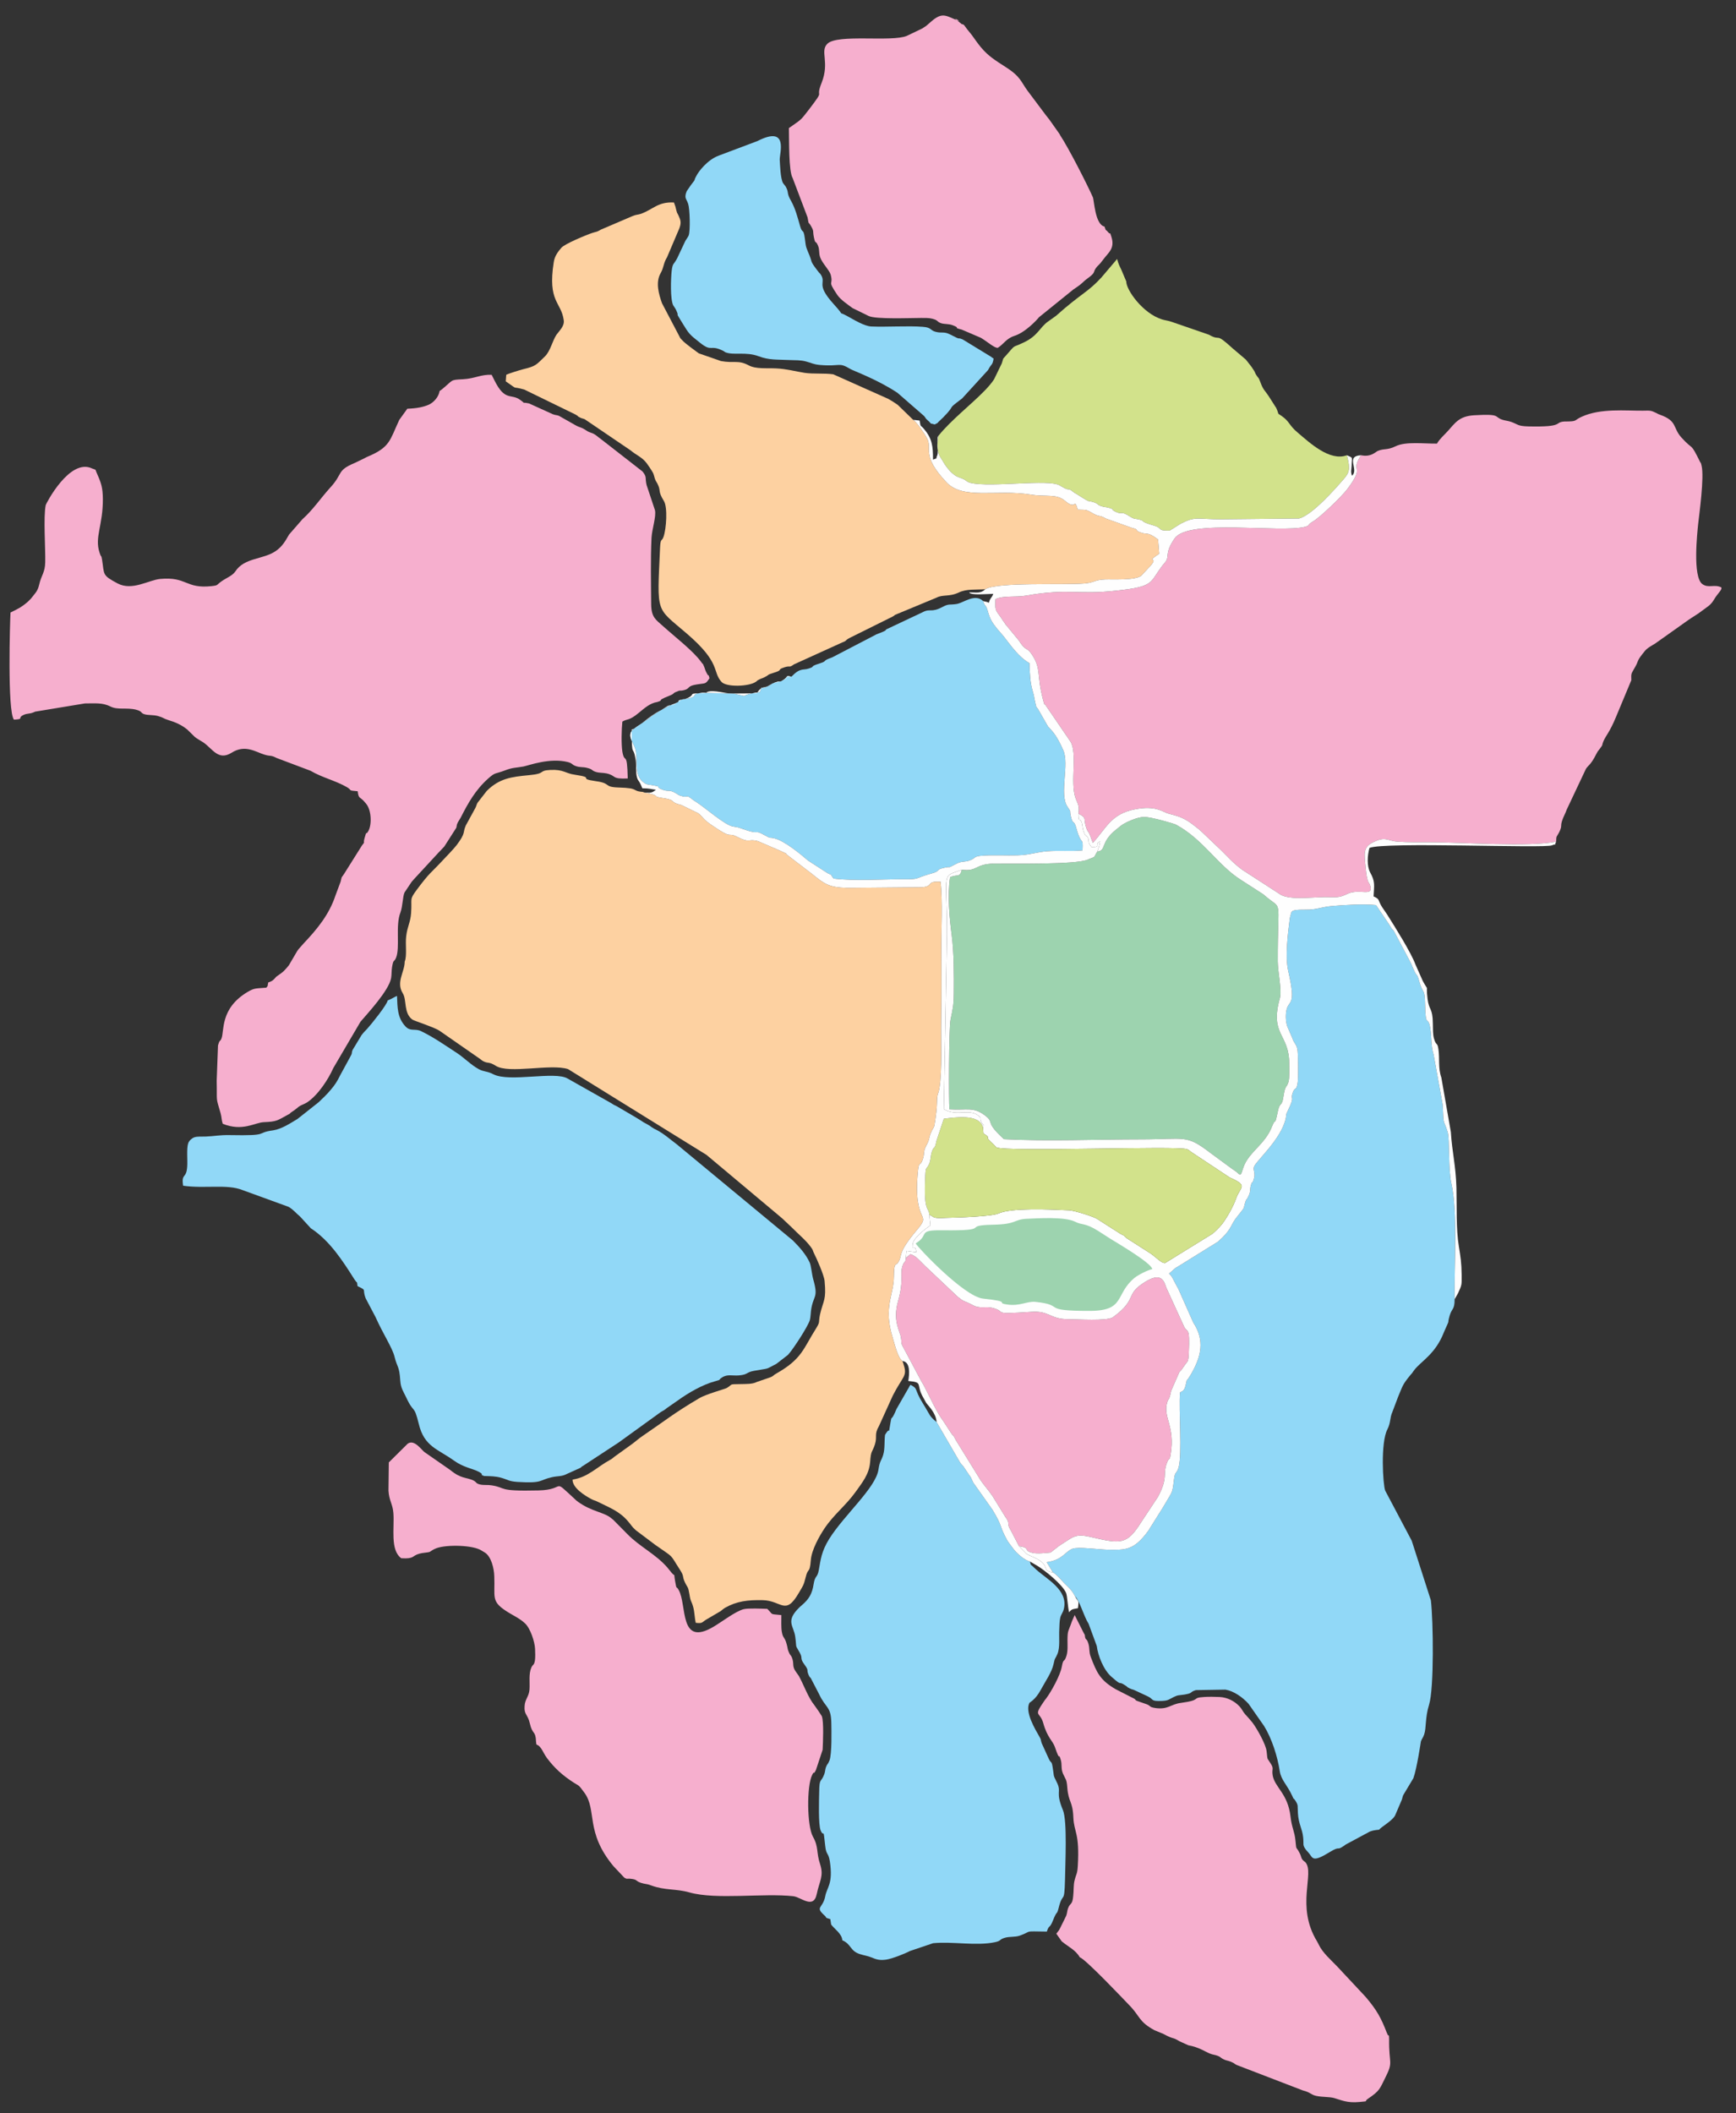 <svg viewBox="0 0 106 129" fill="none" xmlns="http://www.w3.org/2000/svg">
        <rect x="0" y="0" width="106" height="129" fill="#333333" stroke="none"/>
        <path fill-rule="evenodd" clip-rule="evenodd" class="state-map-path" id="enugu_state_aBVUhi6U8"
            d="M24.711 58.698C24.711 59.328 24.171 59.948 24.591 60.628C24.851 61.038 24.631 61.838 25.181 62.238C25.271 62.308 26.471 62.688 26.821 62.908L29.311 64.638C29.451 64.738 29.401 64.718 29.471 64.758C29.811 64.948 29.831 64.778 30.271 65.058C31.071 65.568 33.611 64.918 34.681 65.258L43.141 70.498L47.65 74.278C47.65 74.278 47.78 74.388 47.8 74.408L48.36 74.938C48.74 75.328 49.18 75.678 49.5 76.108C49.68 76.348 49.6 76.308 49.72 76.538C49.85 76.788 50.32 77.838 50.35 78.198C50.46 79.388 50.28 79.338 50.07 80.238C49.96 80.758 50.1 80.648 49.83 81.088C49.05 82.318 48.98 82.948 47.41 83.838C47.2 83.948 47.26 83.988 47.02 84.078L46.21 84.358C45.94 84.498 45.56 84.478 45.191 84.488C44.461 84.498 44.781 84.488 44.37 84.728C44.27 84.788 43.111 85.098 42.681 85.358C41.141 86.268 40.671 86.678 39.201 87.678C38.951 87.848 38.851 87.958 38.591 88.148L37.521 88.918C37.501 88.938 37.441 88.988 37.411 89.008C37.301 89.088 37.381 89.038 37.241 89.118C36.421 89.568 35.911 90.168 34.961 90.318C34.951 90.818 35.681 91.278 36.111 91.508C36.271 91.598 36.321 91.578 36.491 91.668C37.181 92.018 37.811 92.228 38.351 92.868C38.611 93.168 38.521 93.127 38.821 93.407L40.031 94.317C41.221 95.157 40.841 94.778 41.541 95.858C41.791 96.257 41.641 96.207 41.821 96.588C41.99 96.948 42.011 96.797 42.1 97.337C42.17 97.797 42.221 97.707 42.331 98.107C42.41 98.407 42.42 98.797 42.48 99.057C42.91 99.117 42.861 99.017 43.13 98.857L44.001 98.347C44.13 98.247 44.151 98.217 44.261 98.147C44.99 97.737 45.65 97.657 46.58 97.677C47.74 97.707 47.95 98.657 48.78 97.227C49.01 96.828 49.07 96.797 49.19 96.297C49.34 95.638 49.44 96.118 49.51 95.218C49.56 94.608 50.02 93.778 50.35 93.287C50.92 92.438 51.65 91.898 52.25 91.058C52.64 90.508 53.07 89.998 53.13 89.248C53.18 88.508 53.25 88.688 53.42 88.178C53.58 87.668 53.36 87.578 53.67 87.048L54.51 85.198C55.13 83.978 55.42 84.028 55.17 83.278C55.16 83.238 55.15 83.208 55.14 83.178C55.13 83.148 55.11 83.108 55.1 83.078C54.82 82.898 54.61 81.978 54.51 81.668C53.92 79.768 54.58 79.068 54.58 77.918C54.59 77.028 54.7 77.248 54.8 77.118C55.17 76.628 54.68 76.628 55.98 75.088C56.96 73.938 55.72 74.828 56.05 71.478C56.11 70.838 56.19 71.238 56.34 70.778C56.49 70.328 56.33 70.358 56.58 69.888C56.77 69.548 56.7 69.478 56.84 69.148C57.04 68.678 57.02 69.008 57.12 68.278C57.16 67.928 57.2 67.768 57.21 67.338C57.22 66.688 57.29 66.858 57.36 66.428C57.54 65.318 57.45 63.488 57.47 62.288C57.49 60.868 57.49 59.468 57.48 58.048C57.47 56.818 57.57 54.978 57.43 53.819C56.51 53.779 57.05 54.078 56.33 54.158L51.73 54.199C50.65 54.169 50.38 53.998 49.56 53.328L48.2 52.289C47.69 51.919 48.41 52.299 47.59 51.909L46.29 51.349C45.65 51.169 45.85 51.509 45.001 51.079C44.37 50.759 44.821 51.309 43.431 50.349C42.88 49.969 42.961 49.909 42.651 49.649L41.6 49.139C40.831 48.959 41.331 48.839 40.501 48.719C39.651 48.599 40.531 48.589 39.281 48.369L39.311 48.349C38.471 48.279 39.131 48.109 37.741 48.069C36.851 48.039 37.311 47.809 36.411 47.689C35.161 47.509 36.441 47.489 35.091 47.289C34.511 47.209 34.421 46.959 33.601 46.999C32.831 47.039 33.391 47.219 32.291 47.319C31.241 47.419 30.491 47.509 29.721 48.279L29.161 48.999C29.081 49.139 29.101 49.179 29.021 49.329L28.441 50.389C28.241 50.839 28.461 50.819 27.881 51.589C27.701 51.819 27.281 52.259 27.041 52.509C26.271 53.339 26.281 53.199 25.451 54.309C24.971 54.959 25.171 54.788 25.101 55.748C25.061 56.309 24.871 56.548 24.801 57.158C24.741 57.628 24.861 58.348 24.711 58.698Z"
            fill="#FDD1A1" />
        <path fill-rule="evenodd" clip-rule="evenodd" class="state-map-path" id="enugu_state_i4OHYTkyJ"
            d="M95.519 25.729C94.859 25.779 95.559 26.079 93.309 26.029C92.659 26.009 92.699 25.909 92.289 25.759C92.099 25.689 91.919 25.679 91.759 25.629C91.179 25.449 91.709 25.249 89.999 25.349C89.089 25.409 88.859 25.809 88.379 26.339C88.139 26.599 87.919 26.779 87.739 27.079C86.949 27.089 85.829 26.939 85.219 27.239C84.689 27.499 84.51 27.359 84.12 27.529C83.999 27.579 83.71 27.919 83.109 27.789C82.379 28.889 83.43 28.319 82.249 29.879C81.93 30.299 80.61 31.579 80.16 31.839C79.77 32.069 80.02 32.069 79.68 32.159C78.14 32.549 72.56 31.649 71.72 32.869C71.08 33.799 71.44 33.939 71.15 34.319C71.14 34.329 71.12 34.349 71.11 34.359C70.12 35.549 70.67 35.789 68.12 36.059C65.76 36.319 65.27 35.899 62.64 36.359C62.01 36.469 61.3 36.339 60.79 36.569C60.79 36.589 60.78 36.599 60.78 36.629C60.76 37.429 60.81 37.189 61.27 37.929C61.32 37.989 61.35 38.029 61.38 38.089L62.13 38.999C62.27 39.159 62.28 39.219 62.4 39.369C62.68 39.719 62.72 39.539 62.97 39.899C63.6 40.789 63.28 41.189 63.69 42.719C63.82 43.219 63.74 42.839 63.9 43.129L65.35 45.249C65.81 45.939 65.33 47.749 65.67 48.709C65.81 49.079 65.92 49.179 65.85 49.669C66.4 49.939 66.13 49.969 66.33 50.539C66.47 50.929 66.42 50.559 66.67 51.299L66.73 51.449C67.57 50.529 67.84 49.679 69.31 49.399C70.57 49.149 70.98 49.559 71.33 49.659C71.93 49.819 72.29 49.899 72.91 50.389C73.05 50.509 73.13 50.549 73.32 50.719L74.55 51.889C75.1 52.429 75.24 52.629 75.83 53.078L78.07 54.529C78.59 54.959 79.86 54.779 80.9 54.758C81.62 54.758 81.719 54.828 82.279 54.559C83.01 54.218 83.859 54.769 83.669 54.078C83.6 53.798 83.48 54.029 83.379 52.898C83.309 52.099 83.219 51.719 83.829 51.419C84.62 51.019 84.7 51.339 85.4 51.379C85.989 51.419 86.739 51.409 87.339 51.409C89.219 51.409 93.449 51.719 95.019 51.369C95.019 51.009 95.059 51.079 95.189 50.829C95.479 50.259 95.139 50.549 95.579 49.629C95.629 49.519 95.609 49.559 95.659 49.429L96.839 46.929C96.979 46.709 97.129 46.709 97.479 46.009C97.559 45.869 97.519 45.929 97.579 45.839L97.659 45.739C97.929 45.379 97.769 45.579 97.909 45.239C98.049 44.909 98.299 44.679 98.679 43.749L99.609 41.519C99.599 41.139 99.589 41.149 99.759 40.859C100.119 40.259 99.889 40.429 100.289 39.919C100.539 39.589 100.589 39.569 101.069 39.279L103.099 37.839C103.369 37.649 103.639 37.509 103.929 37.279C104.219 37.059 104.449 36.949 104.639 36.629C104.909 36.169 105.149 36.029 105.109 35.859C104.679 35.639 104.319 35.929 103.939 35.649C103.339 35.189 103.639 32.499 103.689 31.989C103.759 31.359 104.069 29.139 103.899 28.429C103.849 28.209 103.839 28.249 103.819 28.219C103.179 26.929 103.439 27.559 102.669 26.709C102.119 26.099 102.439 25.709 101.369 25.319C101.219 25.269 101.289 25.289 101.129 25.209C100.799 25.049 100.769 25.059 100.309 25.069C99.269 25.079 97.729 24.909 96.579 25.439C96.059 25.669 96.379 25.729 95.519 25.729Z"
            fill="#F6AFCE" />
        <path fill-rule="evenodd" clip-rule="evenodd" class="state-map-path" id="enugu_state_FzEyG75Gd"
            d="M26.841 23.869C26.791 24.219 26.491 24.559 26.191 24.699C25.851 24.849 25.441 24.929 24.871 24.949L24.381 25.629C23.801 26.859 23.841 27.289 22.461 27.869C22.321 27.929 22.371 27.909 22.281 27.959L21.661 28.259C20.531 28.729 20.971 28.899 20.151 29.779C19.581 30.409 19.101 31.129 18.471 31.689L17.651 32.629C17.421 33.029 17.241 33.359 16.831 33.639C16.081 34.159 14.921 34.029 14.371 34.879C14.191 35.149 13.811 35.279 13.521 35.489C13.201 35.709 13.361 35.729 12.911 35.779C11.311 35.949 11.421 35.189 9.781 35.339C9.071 35.409 8.081 36.079 7.191 35.619C6.211 35.099 6.381 35.089 6.231 34.159C6.171 33.809 6.201 34.119 6.071 33.709C5.771 32.779 6.291 32.059 6.281 30.449C6.271 29.779 6.191 29.519 5.941 28.949C5.771 28.579 5.921 28.719 5.631 28.599C4.251 27.929 2.801 30.769 2.792 30.829C2.642 31.539 2.781 33.479 2.761 34.319C2.752 34.949 2.522 35.109 2.392 35.689C2.292 36.109 2.152 36.199 1.922 36.499C1.912 36.509 1.902 36.529 1.882 36.549L1.702 36.729C1.322 37.059 1.092 37.169 0.642 37.389C0.612 37.879 0.442 43.429 0.852 43.929C1.512 43.889 1.032 43.839 1.422 43.649C1.682 43.519 1.802 43.609 2.152 43.439L5.181 42.939C5.791 42.939 6.261 42.879 6.751 43.129C7.181 43.349 7.741 43.179 8.301 43.319C8.721 43.429 8.561 43.519 8.821 43.599C9.051 43.669 9.371 43.629 9.651 43.709C10.001 43.809 9.951 43.849 10.261 43.949C10.731 44.089 11.081 44.249 11.431 44.529L11.901 44.989C11.981 45.059 12.271 45.229 12.401 45.309C12.981 45.699 13.321 46.459 14.141 45.949C14.971 45.419 15.621 45.909 16.161 46.069C16.531 46.179 16.531 46.079 16.891 46.269L18.961 47.049C19.651 47.459 20.511 47.659 21.181 48.049C21.531 48.249 21.201 48.249 21.841 48.299C21.901 48.819 21.981 48.589 22.311 49.009L22.391 49.109C22.691 49.519 22.711 50.409 22.461 50.779C22.311 51.009 22.411 50.629 22.261 51.159C22.151 51.539 22.331 51.319 22.101 51.609L21.001 53.358C20.821 53.648 20.901 53.398 20.801 53.809L20.481 54.669C20.091 55.839 19.371 56.709 18.531 57.598L18.231 57.938C18.221 57.958 18.171 58.018 18.151 58.048L17.641 58.918C17.541 59.038 17.501 59.098 17.381 59.218C17.311 59.288 17.311 59.298 17.231 59.358C17.221 59.368 17.191 59.378 17.181 59.398L16.871 59.618C16.711 59.798 16.651 59.888 16.381 59.968C16.301 60.288 16.411 60.088 16.261 60.288C15.631 60.348 15.561 60.288 15.121 60.548C13.421 61.558 13.711 62.938 13.521 63.398C13.421 63.638 13.431 63.398 13.311 63.818L13.231 65.968C13.261 67.368 13.161 66.888 13.471 67.958C13.541 68.198 13.521 68.368 13.601 68.598C14.821 69.088 15.551 68.518 16.121 68.498C16.901 68.468 16.931 68.398 17.571 68.048C17.841 67.908 17.571 68.058 17.781 67.898C17.851 67.848 17.921 67.808 18.001 67.748C18.011 67.738 18.041 67.718 18.051 67.708L18.201 67.588C18.221 67.578 18.241 67.558 18.251 67.548C18.391 67.448 18.561 67.408 18.741 67.298C19.411 66.858 20.041 65.898 20.351 65.198L22.011 62.368C22.401 61.908 23.741 60.478 23.881 59.708C23.921 59.478 23.901 59.258 23.941 59.018C24.031 58.508 24.051 58.768 24.181 58.468C24.441 57.828 24.131 56.498 24.451 55.699C24.591 55.319 24.591 54.699 24.701 54.478L25.141 53.819C25.141 53.819 25.301 53.639 25.311 53.629L26.771 52.049C26.911 51.899 26.971 51.849 27.131 51.669L27.861 50.529C27.911 50.349 27.861 50.389 27.961 50.189L28.131 49.909C28.581 49.019 29.031 48.219 29.801 47.529C30.261 47.119 30.221 47.259 30.801 47.039C31.311 46.839 31.471 46.879 31.961 46.789C32.311 46.719 33.561 46.239 34.681 46.519C34.991 46.609 34.891 46.669 35.151 46.759C35.411 46.859 35.591 46.799 35.871 46.879C36.221 46.969 36.081 47.019 36.381 47.119C36.621 47.189 36.781 47.159 37.031 47.209C37.661 47.349 37.311 47.569 38.331 47.519C38.291 45.739 38.141 46.699 38.001 45.879C37.931 45.399 37.951 44.539 38.001 44.049C38.311 43.859 38.401 44.019 39.021 43.499C39.341 43.239 39.681 42.919 40.141 42.849C40.631 42.689 39.961 42.829 40.871 42.469C41.241 42.319 41.021 42.349 41.271 42.239C41.581 42.099 41.461 42.199 41.761 42.129C42.17 42.029 41.91 41.879 42.55 41.779C43.081 41.689 43.071 41.789 43.321 41.399C43.221 41.019 43.331 41.429 43.141 41.069C43.05 40.889 43.071 40.899 43.011 40.739C42.831 40.329 43.02 40.699 42.8 40.389C42.321 39.729 41.191 38.859 40.471 38.209C40.051 37.829 39.771 37.689 39.761 36.899C39.751 35.599 39.721 34.139 39.781 32.839C39.811 32.279 40.081 31.529 39.991 31.139L39.481 29.609C39.371 29.149 39.521 29.139 39.231 28.779L36.701 26.809C36.601 26.729 36.631 26.759 36.541 26.689C36.511 26.669 36.461 26.619 36.441 26.609C36.121 26.359 36.091 26.479 35.771 26.259C35.421 26.029 35.421 26.129 35.091 25.929L34.121 25.379C33.991 25.329 33.911 25.349 33.741 25.279L32.311 24.629C31.721 24.499 32.211 24.729 31.761 24.409C31.201 23.999 30.841 24.529 30.191 23.219L30.021 22.879C29.351 22.849 29.011 23.109 28.271 23.149C27.461 23.189 27.701 23.179 26.981 23.769L26.841 23.869Z"
            fill="#F6AFCE" />
        <path fill-rule="evenodd" clip-rule="evenodd" class="state-map-path" id="enugu_state_pqeVoQzrm"
            d="M64.29 95.978C64.49 96.088 64.76 96.388 64.96 96.618C65.25 96.918 65.42 97.007 65.64 97.438C65.92 97.688 66.18 98.677 66.47 99.117L66.97 100.477C67.04 101.067 67.39 101.947 67.87 102.357C68.61 103.007 68.19 102.537 68.72 102.887C68.87 102.977 68.76 102.957 68.99 103.067C69.16 103.147 69.15 103.107 69.33 103.197L70.08 103.547C70.48 103.737 70.22 103.857 70.96 103.827C71.34 103.807 71.37 103.737 71.63 103.607C71.95 103.447 71.96 103.497 72.34 103.437C72.89 103.337 72.6 103.297 73.02 103.167L74.82 103.137C75.32 103.217 75.86 103.587 76.24 104.007L77.19 105.367C77.66 106.127 78.01 107.237 78.14 108.107C78.23 108.677 78.58 108.917 78.91 109.637C79.05 109.947 78.91 109.647 79.09 109.907C79.29 110.217 79.22 110.217 79.25 110.677C79.29 111.357 79.52 111.627 79.57 112.157C79.62 112.617 79.51 112.597 79.75 112.927C79.78 112.957 79.89 113.077 79.96 113.167C80.16 113.437 80.18 113.677 81.17 113.067C81.889 112.627 81.56 113.017 82.07 112.667C82.09 112.657 82.109 112.637 82.12 112.627C82.139 112.617 82.159 112.597 82.18 112.587L83.54 111.857C83.74 111.737 83.93 111.717 84.21 111.687C84.32 111.527 85.01 111.147 85.18 110.827L85.6 109.847C85.689 109.537 85.629 109.667 85.789 109.397L86.299 108.547C86.509 107.987 86.759 106.307 86.759 106.307C86.799 106.157 86.879 106.107 86.959 105.877C87.099 105.467 87.009 104.857 87.259 104.057C87.569 103.067 87.519 98.947 87.369 97.688L86.199 94.047L84.579 90.988C84.439 90.608 84.29 88.078 84.71 87.258C84.93 86.828 84.85 86.568 85.019 86.188L85.37 85.258C85.659 84.578 85.62 84.548 86.099 83.958C86.179 83.858 86.139 83.918 86.229 83.808C86.289 83.728 86.319 83.668 86.379 83.598C86.819 83.058 87.649 82.638 88.159 81.338L88.219 81.198C88.589 80.378 88.329 80.958 88.519 80.298C88.659 79.838 88.819 79.958 88.819 79.308C88.789 77.298 89.019 73.978 88.619 72.228C88.429 71.428 88.519 69.528 88.399 69.118C88.119 68.228 88.159 68.838 88.089 67.428L87.539 64.388C87.359 63.788 87.429 63.348 87.329 62.748C87.189 61.938 87.049 62.808 87.019 61.368C86.989 60.188 86.909 60.828 86.639 59.838C86.519 59.408 86.519 59.618 86.369 59.288C86.209 58.968 86.239 58.948 86.079 58.658L85.15 56.908C85.04 56.699 85.09 56.828 84.96 56.658C84.879 56.538 84.879 56.508 84.779 56.368L84.019 55.248C83.26 55.169 82.07 55.239 81.3 55.309C80.79 55.358 80.52 55.468 80.14 55.508C79.73 55.569 78.88 55.438 78.84 55.728L78.76 56.029C78.63 57.038 78.46 58.408 78.66 59.268C79.18 61.538 78.67 60.968 78.54 61.718C78.49 62.018 78.51 62.438 78.62 62.698L78.91 63.368C79.01 63.678 79.15 63.728 79.22 64.048C79.27 64.328 79.28 65.758 79.24 66.058C79.16 66.628 79.08 66.318 78.95 66.658C78.74 67.208 79.13 66.798 78.62 67.828C78.5 68.058 78.56 68.008 78.51 68.258C78.24 69.558 76.64 70.908 76.56 71.248C76.51 71.478 76.68 71.608 76.55 71.998C76.43 72.358 76.49 72.018 76.4 72.288C76.28 72.608 76.42 72.688 76.18 73.118C76.02 73.408 76.15 73.028 76 73.508C75.92 73.768 76.02 73.618 75.88 73.838L75.44 74.398C75.13 74.828 75.16 75.118 74.35 75.808L71.9 77.328C71.7 77.418 71.59 77.588 71.38 77.738C71.61 77.948 71.63 78.128 71.95 78.678L72.86 80.728C73.58 81.828 73.35 82.808 72.71 83.908C72.29 84.608 72.57 83.898 72.38 84.618C72.29 84.978 72.08 84.938 72.05 85.008C71.97 86.148 72.19 88.698 71.97 89.558C71.85 89.998 71.74 89.758 71.68 90.348C71.57 91.228 71.62 90.958 70.99 92.048L70.11 93.448C69.22 94.668 68.7 94.608 67.65 94.597C67.11 94.588 65.84 94.407 65.49 94.537C65.04 94.707 64.87 95.237 63.91 95.358L64.29 95.978Z"
            fill="#91D8F7" />
        <path fill-rule="evenodd" clip-rule="evenodd" class="state-map-path" id="enugu_state_sSVgKYJQY"
            d="M23.671 61.068C23.641 61.318 22.701 62.488 22.431 62.788C22.291 62.938 22.221 62.998 22.081 63.178L21.531 64.088C21.431 64.338 21.571 64.198 21.321 64.628L20.771 65.638C20.591 66.008 20.441 66.238 20.191 66.528C19.931 66.838 19.721 67.028 19.461 67.278L18.171 68.298C17.741 68.558 17.201 68.918 16.681 68.998C15.541 69.148 16.581 69.338 14.011 69.288C13.391 69.278 13.081 69.358 12.541 69.378C12.301 69.388 12.061 69.358 11.851 69.428C11.721 69.478 11.551 69.618 11.491 69.788C11.381 70.118 11.461 70.818 11.431 71.208C11.381 71.998 11.061 71.578 11.181 72.378C12.501 72.568 13.861 72.268 14.791 72.638L17.621 73.668C17.941 73.858 18.051 74.038 18.321 74.258L18.981 74.978C20.131 75.728 20.921 76.958 21.611 78.048C21.621 78.068 21.641 78.088 21.651 78.108L21.731 78.218C21.781 78.308 21.801 78.168 21.831 78.508C22.441 78.798 22.091 78.648 22.331 79.258L22.931 80.398C23.421 81.488 23.951 82.258 24.091 82.818C24.261 83.508 24.381 83.358 24.441 84.278C24.471 84.738 24.631 84.938 24.791 85.278C25.291 86.358 25.261 85.668 25.571 86.918C25.901 88.308 26.731 88.448 27.721 89.158C28.301 89.578 28.851 89.638 29.231 89.838C29.641 90.058 29.211 89.968 29.561 90.098C29.941 90.108 30.271 90.108 30.611 90.208C31.031 90.328 31.051 90.418 31.581 90.458C33.181 90.558 32.891 90.348 33.711 90.168C34.081 90.088 34.301 90.138 34.621 89.968L35.441 89.598C35.631 89.458 35.371 89.608 35.601 89.478L37.721 88.088C37.741 88.078 37.761 88.058 37.781 88.048L40.341 86.198C40.691 85.988 40.431 86.168 40.671 85.988C40.681 85.978 40.701 85.958 40.721 85.948L41.37 85.498C42.031 85.018 42.901 84.518 43.651 84.318C44.111 84.188 43.8 84.268 44.081 84.088C44.401 83.868 44.711 83.988 45.111 83.958C45.69 83.908 45.54 83.768 46.04 83.678C47.08 83.488 46.65 83.638 47.41 83.248L48.12 82.698C48.13 82.678 48.15 82.658 48.16 82.648C48.43 82.348 49.32 80.998 49.45 80.578C49.49 80.438 49.5 80.178 49.52 80.008C49.65 79.018 50 79.288 49.65 78.068C49.57 77.778 49.53 77.268 49.44 77.068C49.21 76.568 48.83 76.138 48.41 75.718L41.321 69.848C40.941 69.568 40.531 69.198 40.101 68.978L39.981 68.918C39.961 68.908 39.931 68.898 39.911 68.878C39.691 68.758 39.791 68.778 39.571 68.658C39.391 68.548 39.341 68.548 39.161 68.418C39.011 68.318 38.941 68.288 38.821 68.208L37.661 67.528C37.401 67.408 37.551 67.478 37.301 67.328L34.661 65.838C33.891 65.368 31.121 66.078 30.131 65.578C29.781 65.388 29.541 65.428 29.241 65.268C28.791 65.028 28.311 64.548 27.931 64.298C27.211 63.828 26.471 63.308 25.701 62.938C25.331 62.768 25.061 62.978 24.761 62.658C24.251 62.118 24.271 61.478 24.241 60.798C24.121 60.828 23.921 60.978 23.671 61.068Z"
            fill="#91D8F7" />
        <path fill-rule="evenodd" clip-rule="evenodd" class="state-map-path" id="enugu_state_LOJW6OJel"
            d="M60.16 35.969C60.87 35.519 64.87 35.719 66.18 35.619C66.8 35.579 66.84 35.389 67.46 35.369C67.94 35.349 69.28 35.439 69.68 35.149L70.16 34.629C70.18 34.609 70.23 34.559 70.25 34.539C70.8 33.889 69.85 34.439 70.78 33.799L70.71 32.929C70.03 32.419 70.07 32.669 69.63 32.499C69.2 32.349 69.66 32.359 69.11 32.219L67.54 31.659C67.04 31.379 67.21 31.619 66.63 31.279C66.29 31.079 66.26 31.129 65.81 31.109C65.56 30.319 65.75 31.189 65.04 30.579C64.5 30.119 63.91 30.349 62.92 30.189C60.84 29.859 58.82 30.519 57.8 29.449C56.21 27.769 56.95 27.409 56.61 26.769C56.49 26.529 55.99 25.779 55.76 25.629L54.81 24.709C54.72 24.639 54.34 24.399 54.24 24.349L50.88 22.849C50.33 22.769 49.67 22.839 49.13 22.759C48.56 22.669 48.03 22.519 47.41 22.489C46.81 22.459 46.15 22.539 45.71 22.299C45.071 21.959 44.831 22.189 44.02 22.039L42.67 21.569C42.651 21.559 42.581 21.509 42.56 21.489L42.141 21.179C41.901 20.979 41.821 20.949 41.6 20.709C41.59 20.689 41.571 20.669 41.55 20.659L40.421 18.509C40.231 17.969 40.011 17.239 40.341 16.669C40.541 16.32 40.501 16.07 40.731 15.7L41.48 13.94C41.611 13.589 41.56 13.44 41.431 13.159C41.291 12.85 41.391 13.159 41.3 12.85C41.27 12.759 41.27 12.71 41.241 12.61L41.151 12.36C40.171 12.31 39.901 12.77 39.141 13.05C38.931 13.12 38.861 13.089 38.621 13.19L36.681 14.02C36.411 14.18 36.471 14.12 36.161 14.22C35.771 14.35 34.481 14.889 34.281 15.12C34.071 15.36 33.861 15.639 33.811 16.009C33.431 18.439 34.261 18.409 34.421 19.539C34.481 19.899 34.161 20.179 33.981 20.429C33.741 20.779 33.611 21.419 33.281 21.749C32.731 22.279 32.731 22.349 31.941 22.539C31.711 22.599 31.061 22.799 30.911 22.879L30.881 23.279C31.751 23.869 31.121 23.529 32.011 23.779L35.151 25.309C35.421 25.469 35.181 25.379 35.421 25.489C35.531 25.549 35.581 25.539 35.701 25.589L38.501 27.489C38.841 27.779 39.201 27.899 39.481 28.269C39.591 28.419 39.761 28.669 39.811 28.759C39.971 29.009 39.911 29.069 40.041 29.349L40.141 29.519C40.391 30.019 40.131 29.919 40.541 30.589C40.771 30.969 40.691 32.279 40.511 32.779C40.401 33.079 40.331 32.809 40.301 33.479C40.121 37.549 40.031 37.029 41.941 38.679C44.05 40.489 43.471 40.979 44.06 41.629C44.37 41.959 45.74 41.909 46.15 41.619C46.32 41.509 46.11 41.609 46.37 41.469C46.52 41.399 46.55 41.409 46.7 41.329C47.05 41.149 46.74 41.229 47.3 41.049C47.82 40.889 47.42 40.889 47.88 40.739C48.31 40.599 48.13 40.799 48.49 40.549L51.42 39.219C51.78 39.079 51.53 39.119 51.92 38.919L54.5 37.639C54.76 37.489 54.49 37.599 54.78 37.479L57.19 36.479C57.57 36.279 57.97 36.439 58.54 36.169C59.01 35.939 59.56 36.009 60.16 35.969Z"
            fill="#FDD1A1" />
        <path fill-rule="evenodd" clip-rule="evenodd" class="state-map-path" id="enugu_state_HUwn25nDv"
            d="M50.75 117.477C50.93 117.727 51.42 118.047 51.43 118.437C51.99 118.677 51.89 119.077 52.49 119.277C52.8 119.377 52.91 119.367 53.22 119.487C53.5 119.607 53.71 119.677 54.12 119.617C54.46 119.567 55.26 119.257 55.55 119.097L56.97 118.617C58.17 118.497 59.59 118.797 60.74 118.557C61.17 118.467 60.98 118.397 61.35 118.287C61.65 118.197 61.96 118.257 62.26 118.157C63.1 117.857 62.41 117.887 63.92 117.907C64.07 117.447 64.07 117.777 64.29 117.237C64.57 116.527 64.51 116.967 64.64 116.467C64.9 115.407 64.99 116.317 65.03 114.727C65.04 113.807 65.18 111.157 64.9 110.487C64.41 109.307 64.86 109.427 64.51 108.757C64.28 108.307 64.37 108.427 64.28 107.907C64.2 107.407 64.19 107.707 64.02 107.317L63.61 106.417C63.52 106.167 63.6 106.237 63.47 106.017C63.2 105.547 62.58 104.517 62.85 103.957C62.87 103.907 63.21 103.777 63.54 103.167C63.82 102.647 64.22 102.087 64.33 101.577C64.41 101.167 64.45 101.247 64.56 100.977C64.74 100.577 64.65 99.937 64.68 99.447C64.69 99.237 64.69 98.947 64.74 98.747C64.8 98.507 64.91 98.457 64.97 98.157C65.19 97.047 63.95 96.418 63.28 95.817L63.14 95.688C62.89 95.438 62.97 95.618 62.89 95.317C62.56 95.248 62.06 94.797 61.88 94.547C61.76 94.377 61.58 94.168 61.49 94.007C60.97 93.048 61.26 93.248 60.6 92.158L59.53 90.648C59.42 90.488 59.5 90.618 59.41 90.468L59.35 90.338C59.19 90.018 59.37 90.308 59.19 90.058L58.82 89.508C58.71 89.368 58.72 89.418 58.62 89.268L57.19 86.808C56.72 86.418 56.82 86.418 56.34 85.648C55.79 84.758 56.09 84.788 55.59 84.528C55.58 84.548 55.56 84.578 55.55 84.598C55.54 84.608 55.52 84.638 55.51 84.658C55.5 84.678 55.49 84.708 55.48 84.728C55.46 84.748 55.45 84.768 55.44 84.788L54.74 86.008C54.64 86.228 54.66 86.218 54.54 86.438C54.38 86.708 54.46 86.388 54.37 86.858C54.2 87.798 54.42 86.948 54.04 87.588C53.99 87.978 54.04 88.428 53.93 88.798C53.81 89.198 53.72 89.148 53.64 89.698C53.48 90.818 51.56 92.458 50.63 93.938C50.15 94.718 50.11 95.207 50 95.817C49.91 96.347 49.77 96.127 49.68 96.698C49.59 97.287 49.39 97.617 48.98 97.967L48.82 98.107C47.93 98.977 48.47 99.217 48.56 99.927C48.66 100.697 48.53 100.337 48.83 100.877C49.04 101.257 48.81 101.187 49.12 101.607C49.43 102.037 49.21 101.857 49.38 102.257C49.48 102.477 49.45 102.287 49.6 102.617L50.01 103.407C50.42 104.287 50.74 104.147 50.76 105.157C50.77 105.647 50.8 107.047 50.65 107.457C50.54 107.737 50.52 107.637 50.43 107.877C50.37 108.057 50.39 108.157 50.32 108.327C50.12 108.837 50.03 108.507 50.02 109.387C50.01 109.837 49.96 111.407 50.11 111.737C50.33 112.237 50.25 111.397 50.39 112.697C50.45 113.247 50.58 113.067 50.67 113.617C50.88 115.007 50.49 115.197 50.39 115.747C50.24 116.517 49.74 116.377 50.35 116.927C50.55 117.117 50.29 117.017 50.7 117.147L50.75 117.477Z"
            fill="#91D8F7" />
        <path fill-rule="evenodd" clip-rule="evenodd" class="state-map-path" id="enugu_state_fMNmICpn3"
            d="M32.731 106.317C32.761 106.657 32.771 106.357 33.041 106.727C33.151 106.887 33.251 107.117 33.391 107.307C33.871 107.947 34.371 108.387 35.021 108.807C35.411 109.057 35.301 108.917 35.681 109.427C36.471 110.497 35.711 111.817 37.461 113.917L38.121 114.617C38.301 114.707 38.201 114.677 38.441 114.677C39.031 114.727 38.711 114.837 39.301 114.977C39.481 115.017 39.551 115.007 39.751 115.087C40.621 115.407 41.251 115.277 42.1 115.517C43.73 115.977 46.6 115.547 48.43 115.747C48.91 115.797 49.67 116.567 49.87 115.617C50.04 114.807 50.31 114.527 50.08 113.807C49.83 113.067 50 112.757 49.64 112.117C49.27 111.467 49.25 109.017 49.59 108.347C49.75 108.027 49.63 108.417 49.82 108.047L50.23 106.807C50.25 106.377 50.31 105.097 50.18 104.757C50.17 104.727 49.82 104.207 49.74 104.107C49.34 103.617 49.08 102.847 48.78 102.307L48.59 102.037C48.34 101.687 48.51 101.557 48.35 101.167C48.28 101.007 48.25 101.067 48.15 100.817C48.08 100.647 48.09 100.547 48.04 100.387C47.92 99.897 47.81 100.037 47.74 99.617C47.69 99.357 47.71 98.877 47.71 98.587C46.95 98.507 47.25 98.597 46.85 98.207C46.54 98.197 45.68 98.157 45.41 98.227C44.92 98.347 44.05 99.017 43.571 99.297C41.45 100.557 41.961 97.977 41.441 97.058C41.271 96.748 41.331 97.118 41.221 96.507C41.121 95.927 41.261 96.297 41.011 96.007L40.761 95.698C40.061 94.877 39.061 94.418 38.311 93.647L37.441 92.768C37.231 92.588 37.611 92.918 37.341 92.688C36.891 92.298 36.151 92.288 35.301 91.678C35.171 91.578 35.231 91.628 35.111 91.518C33.631 90.158 34.641 90.938 32.871 90.978C30.311 91.038 30.971 90.818 30.021 90.668C29.791 90.628 29.551 90.668 29.321 90.618C29.021 90.548 29.121 90.468 28.881 90.358C28.451 90.168 28.141 90.268 27.501 89.738L25.931 88.648C25.751 88.528 25.301 87.828 24.891 88.128L23.741 89.268L23.721 90.998C23.761 91.618 23.981 91.808 24.021 92.368C24.091 93.268 23.811 94.618 24.501 95.118C25.331 95.168 25.131 94.968 25.611 94.838C25.811 94.778 26.101 94.778 26.241 94.728C26.291 94.707 26.421 94.588 26.641 94.507C27.301 94.267 28.911 94.317 29.401 94.647L29.631 94.787C29.991 95.037 30.171 95.728 30.181 96.228C30.231 97.468 29.981 97.727 30.871 98.317C31.271 98.587 31.711 98.767 32.051 99.087C32.381 99.387 32.651 100.207 32.671 100.647C32.681 100.827 32.691 101.207 32.661 101.367C32.601 101.687 32.551 101.557 32.441 101.797C32.271 102.197 32.361 102.687 32.331 103.127C32.301 103.567 32.051 103.717 32.031 104.147C31.991 104.677 32.221 104.627 32.351 105.197C32.521 105.937 32.701 105.597 32.731 106.317Z"
            fill="#F6AFCE" />
        <path fill-rule="evenodd" clip-rule="evenodd" class="state-map-path" id="enugu_state_SfoNHfSXL"
            d="M67 51.979C66.72 52.439 66.95 52.239 66.4 52.479C65.67 52.788 61.67 52.709 60.65 52.718C59.54 52.739 59.67 53.218 58.73 53.089C58.6 53.599 58.48 53.339 58.01 53.548C57.84 54.699 57.98 56.069 58.11 57.078C58.25 58.148 58.25 59.498 58.24 60.628C58.23 61.438 58.17 61.578 58.04 62.248C57.93 62.788 57.93 67.208 57.97 67.718C59.07 67.788 59.43 67.538 60.17 68.108C60.68 68.508 60.23 68.458 60.94 69.188C60.95 69.198 60.97 69.218 60.98 69.228C61.08 69.318 61.18 69.428 61.3 69.538C63.96 69.678 66.97 69.548 69.67 69.548C72.39 69.548 72.41 69.228 73.91 70.378L75.23 71.348C75.76 71.688 75.54 71.668 75.76 71.688C75.84 71.568 75.85 71.438 75.93 71.238C76.26 70.308 77.25 69.868 77.68 68.738C77.92 68.128 77.8 68.898 78.03 67.818C78.15 67.238 78.27 67.588 78.36 66.968C78.49 66.158 78.54 66.458 78.67 66.058C78.75 65.788 78.72 65.288 78.72 64.948C78.73 63.078 77.51 63.208 78.15 60.928C78.28 60.458 78.03 59.378 78.02 58.698C78.01 54.538 78.37 55.678 77.17 54.618C77.16 54.608 77.14 54.589 77.12 54.578L75.77 53.709C74.33 52.798 73.48 51.239 71.79 50.329C71.69 50.279 70.28 49.859 69.85 49.869C69.4 49.879 68.66 50.229 68.45 50.399C68.38 50.449 68.28 50.539 68.15 50.639C67.15 51.439 67.58 51.919 67 51.979Z"
            fill="#9DD3AF" />
        <path fill-rule="evenodd" clip-rule="evenodd" class="state-map-path" id="enugu_state_fR3tBidRL"
            d="M65.93 119.477C66.26 119.557 68.69 122.127 68.97 122.417C69.63 123.097 69.52 123.397 70.49 123.927L71.02 124.147C71.8 124.557 71.49 124.287 72.03 124.607L72.56 124.847C73.19 124.957 73.59 125.237 73.86 125.347C74.08 125.437 74.17 125.417 74.37 125.497C74.59 125.597 74.5 125.597 74.7 125.697C74.87 125.787 74.98 125.777 75.17 125.857C75.47 125.987 75.32 125.967 75.53 126.057L79.56 127.607C80.02 127.717 80.04 127.867 80.37 127.937C80.73 128.017 81.17 127.987 81.46 128.067C81.86 128.177 82.24 128.387 83.019 128.307C83.65 128.247 83.249 128.297 83.519 128.117C84.26 127.617 84.24 127.517 84.6 126.797C85.09 125.827 84.799 125.997 84.82 124.497C84.82 124.107 84.779 124.307 84.74 124.217L84.68 124.087C84.329 123.177 84.07 122.697 83.379 121.887L81.65 120.037C81.25 119.617 80.76 119.207 80.52 118.697C80.51 118.677 80.5 118.657 80.49 118.637L80.42 118.507C79.1 116.357 80.29 114.347 79.71 113.677C79.38 113.437 79.52 113.407 79.33 113.067C79.1 112.647 79.17 112.987 79.1 112.347C79.04 111.757 78.88 111.587 78.8 110.897C78.64 109.477 77.85 109.127 77.71 108.377C77.64 107.957 77.81 107.987 77.58 107.637C77.34 107.247 77.41 107.487 77.34 106.907C77.3 106.487 76.75 105.517 76.48 105.157C76.41 105.067 76.37 105.027 76.27 104.907L76.09 104.707C76.08 104.697 76.06 104.677 76.05 104.667C75.85 104.437 75.86 104.347 75.66 104.137C75.37 103.837 74.94 103.607 74.46 103.587C74.19 103.577 73.8 103.567 73.53 103.587C72.69 103.637 73.44 103.767 72.11 103.947C71.48 104.027 71.34 104.357 70.59 104.267C70.08 104.197 70.34 104.127 69.92 103.997C68.92 103.667 69.66 103.867 69.05 103.587L68.13 103.117C67.18 102.567 66.97 102.117 66.6 101.137C66.48 100.817 66.55 100.647 66.46 100.337C66.35 99.947 66.27 100.177 66.24 99.817C66.23 99.787 66.21 99.717 66.2 99.737L65.66 98.667C65.65 98.647 65.64 98.617 65.62 98.587L65.46 98.947C65.23 99.617 65.19 99.477 65.18 100.087C65.18 100.407 65.21 100.777 65.12 101.067C64.97 101.557 64.94 101.147 64.83 101.757C64.73 102.277 64.2 103.247 63.87 103.687L63.79 103.787C63.06 104.847 63.48 104.417 63.7 105.177C63.95 106.077 64.28 106.257 64.41 106.637C64.76 107.657 64.61 106.907 64.76 107.387C64.87 107.727 64.76 107.927 64.91 108.277C65.07 108.637 65.13 108.587 65.17 109.127C65.24 110.037 65.5 109.917 65.54 110.957C65.58 111.867 65.93 111.867 65.81 113.907C65.78 114.417 65.71 114.377 65.61 114.797C65.54 115.077 65.57 115.397 65.53 115.737C65.48 116.317 65.34 116.127 65.21 116.497C65.15 116.677 65.17 116.757 65.1 116.947L64.73 117.697C64.65 117.867 64.61 117.877 64.5 118.037L64.81 118.477C64.82 118.497 64.84 118.517 64.86 118.527C65.22 118.827 65.7 119.047 65.93 119.477Z"
            fill="#F6AFCE" />
        <path fill-rule="evenodd" clip-rule="evenodd" class="state-map-path" id="enugu_state_KvuycpJUJ"
            d="M48.32 41.309C47.95 41.219 48.14 41.299 47.87 41.479C47.55 41.689 47.71 41.529 47.33 41.659C46.99 41.769 47.21 41.749 46.82 41.919C46.34 42.119 46.63 41.739 46.39 42.249C44.891 42.449 45.98 42.599 44.81 42.339L42.891 42.289C42.05 42.369 42.77 42.509 41.891 42.659C41.021 42.809 41.87 42.729 40.971 43.039C40.731 43.119 39.891 43.599 39.581 43.879L38.771 44.439C38.201 44.809 38.641 45.269 38.781 45.679C38.981 46.299 38.641 47.349 39.351 47.799C39.541 47.929 39.661 47.889 39.881 47.939C40.501 48.059 39.941 47.979 40.371 48.169C40.861 48.389 40.821 48.129 41.35 48.469C41.55 48.589 41.251 48.469 41.541 48.569C42.1 48.769 41.761 48.389 42.35 48.849C42.471 48.939 42.38 48.869 42.52 48.959C43.071 49.319 44.191 50.299 44.7 50.439C44.92 50.489 45.031 50.479 45.23 50.559C46.61 51.059 45.88 50.539 46.78 51.029C47.1 51.209 46.95 51.089 47.3 51.179C47.89 51.319 48.89 52.139 49.34 52.529L50.53 53.298C50.91 53.489 50.62 53.279 50.9 53.629C52.18 53.788 53.82 53.669 55.14 53.669C56.23 53.678 55.76 53.629 56.91 53.309C57.43 53.169 57.14 53.089 57.57 52.989C58.25 52.819 57.67 53.099 58.43 52.709C58.74 52.549 58.93 52.639 59.24 52.509C59.59 52.379 59.43 52.259 60.02 52.229C60.69 52.179 61.44 52.229 62.13 52.209C62.92 52.189 63.27 52.009 63.98 51.959C64.67 51.909 65.39 51.979 66.1 51.909C66.14 50.979 66.05 51.759 65.71 50.519C65.58 50.039 65.52 50.349 65.41 49.929C65.26 49.359 65.47 49.679 65.17 49.229C64.67 48.469 65.31 46.639 64.92 45.789C64.76 45.419 64.52 44.939 64.24 44.619L64.07 44.429C63.87 44.199 64.08 44.479 63.89 44.169L63.38 43.279C63.22 43.029 63.35 43.409 63.23 42.959C63.15 42.639 63.16 42.529 63.06 42.199C62.9 41.689 62.87 41.079 62.86 40.479C62.2 40.109 61.73 39.409 61.28 38.839C61.23 38.769 60.98 38.499 60.9 38.399C60.57 37.989 60.44 37.779 60.31 37.289C60.18 36.849 60.16 37.089 60.03 36.689C59.52 36.209 58.84 36.799 58.41 36.869C57.96 36.939 57.95 36.839 57.57 37.039C56.84 37.429 56.81 37.119 56.34 37.369L54.2 38.379C53.92 38.499 54.38 38.399 53.52 38.719L50.81 40.129C50.13 40.369 50.57 40.329 50.07 40.489C49.35 40.719 49.84 40.659 49.38 40.809C49.02 40.929 48.87 40.739 48.32 41.309Z"
            fill="#91D8F7" />
        <path fill-rule="evenodd" clip-rule="evenodd" class="state-map-path" id="enugu_state_T5p597MrM"
            d="M67.44 13.829C66.86 13.71 66.81 12.22 66.73 12.04C66.38 11.25 65.26 9.05 64.73 8.25C64.72 8.22 64.68 8.15 64.66 8.13L64.13 7.38C64.1 7.34 64.02 7.22 63.97 7.17C63.96 7.15 63.91 7.09 63.89 7.07L62.75 5.55C62.33 4.99 62.34 4.68 61.37 4.07C60.75 3.67 60.33 3.41 59.89 2.88C59.68 2.63 59.51 2.37 59.34 2.14C59.23 2 59.14 1.89 59.05 1.78C58.84 1.51 58.9 1.51 58.7 1.46C58.68 1.44 58.65 1.39 58.64 1.41L58.53 1.31C57.92 0.88 59.01 1.49 58.3 1.18C57.66 0.9 57.46 0.76 56.74 1.42L56.54 1.59C56.52 1.61 56.33 1.72 56.31 1.74L55.37 2.19C54.44 2.58 51.14 2.06 50.52 2.67C50.05 3.13 50.67 3.78 50.17 5.05C49.73 6.14 50.47 5.28 49.36 6.73C48.88 7.35 48.94 7.28 48.24 7.77C48.23 7.78 48.2 7.8 48.17 7.82C48.19 8.59 48.15 10.45 48.4 10.87L49.31 13.27C49.4 13.79 49.34 13.479 49.52 13.8C49.71 14.13 49.62 14.079 49.69 14.45C49.8 14.989 49.78 14.6 49.95 14.999C50.06 15.28 49.98 15.419 50.08 15.71C50.2 16.059 50.64 16.489 50.72 16.759C50.91 17.469 50.47 17.029 51.13 18.009C51.34 18.309 51.75 18.579 52.06 18.809L53.04 19.289C53.48 19.499 55.59 19.409 56.24 19.409C56.47 19.409 56.72 19.399 56.94 19.459C57.31 19.559 57.18 19.629 57.46 19.729C57.68 19.799 57.92 19.759 58.16 19.849C58.74 20.069 58.1 19.959 58.72 20.119L59.89 20.619C60.28 20.849 60.74 21.269 60.93 21.229C61.28 21.009 61.44 20.669 61.92 20.509C62.64 20.289 63.37 19.449 63.37 19.449C63.38 19.439 63.4 19.419 63.41 19.399C63.43 19.379 63.44 19.359 63.46 19.349L65.54 17.669C65.78 17.499 65.87 17.459 66.07 17.279C66.3 17.059 66.33 17.059 66.57 16.869C66.9 16.599 66.72 16.619 66.95 16.319C66.96 16.309 66.98 16.29 66.99 16.27L67.12 16.14C67.14 16.119 67.15 16.099 67.17 16.09L67.42 15.77C67.68 15.419 68.09 15.159 67.86 14.45C67.72 14.03 67.86 14.409 67.65 14.159C67.5 13.97 67.55 14.159 67.44 13.829Z"
            fill="#F6AFCE" />
        <path fill-rule="evenodd" clip-rule="evenodd" class="state-map-path" id="enugu_state_SDPon6SMu"
            d="M57.31 26.589C57.23 26.879 57.2 27.339 57.3 27.649C57.34 27.809 57.43 27.919 57.52 28.069C57.71 28.409 58.01 28.839 58.38 29.059C58.56 29.159 58.68 29.169 58.84 29.249C59.02 29.339 59.01 29.409 59.27 29.479C60.52 29.769 64.05 29.229 64.7 29.629C65.46 30.089 65.11 29.679 65.56 30.049L66.29 30.499C66.54 30.649 66.52 30.569 66.79 30.659C67.12 30.779 66.93 30.779 67.22 30.889C67.44 30.969 67.54 30.939 67.75 31.009C68.24 31.179 67.7 31.019 68.08 31.219C68.58 31.479 68.35 31.109 69.03 31.549C69.29 31.709 69.31 31.649 69.55 31.709C70 31.829 69.47 31.789 70.45 32.079C71.06 32.259 70.6 32.399 71.42 32.389L72.09 31.969C72.11 31.959 72.13 31.949 72.15 31.939C72.17 31.929 72.2 31.919 72.22 31.909C73 31.509 73.2 31.699 74.55 31.699L79.32 31.649C80.12 31.449 81.56 29.809 82.059 29.229C82.379 28.859 82.469 28.639 82.24 27.789C81.19 28.179 79.96 27.019 79.24 26.409C78.7 25.959 78.75 25.739 78.28 25.409C77.96 25.179 78.11 25.349 77.98 25.029C77.87 24.789 77.99 25.009 77.84 24.769C77.74 24.609 77.69 24.539 77.56 24.329C77.23 23.799 77.15 23.849 76.97 23.359C76.81 22.939 76.88 23.169 76.7 22.879C76.61 22.729 76.66 22.779 76.58 22.639L76.43 22.409C76.31 22.259 76.18 22.079 76.07 21.949L75.27 21.269C74.12 20.219 74.61 20.879 73.81 20.429L71.55 19.649C71.33 19.569 71.15 19.559 70.96 19.499C69.78 19.139 68.76 17.689 68.77 17.179L68.47 16.469C68.34 16.2 68.3 16.13 68.21 15.809L67.31 16.869C67.3 16.879 67.28 16.899 67.27 16.919C66.4 17.869 66.06 17.869 64.48 19.279L63.99 19.629C63.48 19.989 63.38 20.499 62.5 20.909C61.73 21.279 62.08 20.959 61.41 21.719C61.17 21.989 61.3 21.809 61.17 22.179L60.71 23.129C60.57 23.369 60.28 23.689 60.08 23.889C59.3 24.689 58.06 25.659 57.31 26.589Z"
            fill="#D2E28B" />
        <path fill-rule="evenodd" clip-rule="evenodd" class="state-map-path" id="enugu_state_nSzcW6BOG"
            d="M55.31 76.788C55.29 77.138 55.21 76.918 55.09 77.328C54.95 77.858 55.2 78.138 54.83 79.458C54.5 80.628 54.96 81.278 55.01 81.628C55.07 81.978 54.99 81.958 55.15 82.238L56.27 84.338C56.48 84.628 57.07 85.998 57.5 86.608C57.52 86.628 57.56 86.698 57.58 86.718L58.05 87.438C58.3 87.808 58.12 87.438 58.37 87.918L59.89 90.378C60.13 90.718 60.36 90.968 60.6 91.318L61.37 92.568C61.74 93.067 61.41 92.907 61.72 93.418L62.22 94.377C63.02 94.517 62.4 94.627 63.05 94.787C63.35 94.858 63.84 94.797 64.15 94.767L64.66 94.368C65.53 93.828 65.61 93.597 66.58 93.817C68.46 94.257 68.81 94.297 69.68 92.918L70.7 91.378C71.34 90.188 70.99 89.998 71.24 89.328C71.4 88.878 71.41 89.238 71.48 88.778C71.77 87.048 70.99 86.508 71.27 85.598C71.36 85.318 71.39 85.508 71.51 84.898L72.01 83.758C72.1 83.648 72.06 83.718 72.14 83.618L72.37 83.288C72.5 83.098 72.57 83.178 72.59 82.528C72.66 80.938 72.49 81.368 72.31 80.998L71.24 78.658C71.11 78.418 71.06 77.528 69.91 78.258C68.75 78.978 69.38 79.218 68.3 80.138C68.29 80.148 68.27 80.168 68.25 80.178L67.94 80.418C67.5 80.648 65.85 80.528 65.25 80.528C64.09 80.528 64.09 79.998 62.97 80.078C60.4 80.248 61.56 80.088 60.61 79.838C60.14 79.718 59.85 79.918 59.38 79.658C58.77 79.338 58.93 79.518 58.49 79.168L56.5 77.288C56.49 77.278 56.47 77.258 56.46 77.248C56.45 77.238 56.43 77.218 56.41 77.198C56.16 76.958 55.92 76.648 55.59 76.558L55.31 76.788Z"
            fill="#F6AFCE" />
        <path fill-rule="evenodd" clip-rule="evenodd" class="state-map-path" id="enugu_state_hmsi1IX6G"
            d="M65.85 49.669C65.86 50.269 65.9 49.869 66.03 50.159C66.11 50.349 66.08 50.529 66.17 50.769C66.33 51.179 66.32 50.909 66.43 51.139C66.53 51.369 66.38 51.369 66.64 51.699C67.3 51.719 66.76 51.549 67.17 51.359C67.13 51.629 67.07 51.809 67 51.979C67.58 51.919 67.15 51.439 68.15 50.639C68.28 50.539 68.38 50.449 68.45 50.399C68.66 50.229 69.4 49.879 69.85 49.869C70.28 49.859 71.69 50.279 71.79 50.329C73.48 51.239 74.33 52.798 75.77 53.709L77.12 54.578C77.14 54.589 77.16 54.608 77.17 54.618C78.37 55.678 78.01 54.538 78.02 58.698C78.03 59.378 78.28 60.458 78.15 60.928C77.51 63.208 78.73 63.078 78.72 64.948C78.72 65.288 78.75 65.788 78.67 66.058C78.54 66.458 78.49 66.158 78.36 66.968C78.27 67.588 78.15 67.238 78.03 67.818C77.8 68.898 77.92 68.128 77.68 68.738C77.25 69.868 76.26 70.308 75.93 71.238C75.85 71.438 75.84 71.568 75.76 71.688C75.54 71.668 75.76 71.688 75.23 71.348L73.91 70.378C72.41 69.228 72.39 69.548 69.67 69.548C66.97 69.548 63.96 69.678 61.3 69.538C61.18 69.428 61.08 69.318 60.98 69.228C60.97 69.218 60.95 69.198 60.94 69.188C60.23 68.458 60.68 68.508 60.17 68.108C59.43 67.538 59.07 67.788 57.97 67.718C57.93 67.208 57.93 62.788 58.04 62.248C58.17 61.578 58.23 61.438 58.24 60.628C58.25 59.498 58.25 58.148 58.11 57.078C57.98 56.069 57.84 54.699 58.01 53.548C58.48 53.339 58.6 53.599 58.73 53.089C57.44 53.569 57.82 53.078 57.82 57.038L57.63 67.708C58.44 68.168 59.17 67.648 59.74 68.098C59.95 68.268 59.84 68.218 59.87 68.328L59.89 68.418C60.02 68.758 60.1 68.528 60.02 68.818L60.05 69.188C60.6 69.528 60.04 69.298 60.55 69.748L60.65 69.838C60.67 69.848 60.83 70.038 60.84 70.038C61.45 70.328 71.93 69.928 72.48 70.148C72.62 70.198 72.63 70.258 72.81 70.368L75.09 71.878C76.26 72.388 75.73 72.428 75.48 73.148C75.31 73.638 74.93 74.308 74.63 74.708C74.47 74.908 74.24 75.138 74.04 75.308L71.14 77.098C70.88 77.108 70.58 76.708 70.15 76.448L68.79 75.578C68.53 75.368 68.78 75.498 68.42 75.318L67.01 74.418C66.87 74.298 65.63 73.888 65.26 73.878C64.16 73.828 61.75 73.708 60.95 74.078C60.59 74.248 58.48 74.328 57.8 74.338C57.67 74.348 57.37 74.358 57.25 74.348C57.09 74.328 57.16 74.348 57.01 74.298L56.74 74.138L56.81 74.798C56.53 74.988 55.78 75.558 55.73 75.928C55.66 76.438 55.89 75.848 55.95 76.438L55.35 76.358L55.31 76.788L55.59 76.558C55.92 76.648 56.16 76.958 56.41 77.198C56.43 77.218 56.45 77.238 56.46 77.248C56.47 77.258 56.49 77.278 56.5 77.288L58.49 79.168C58.93 79.518 58.77 79.338 59.38 79.658C59.85 79.918 60.14 79.718 60.61 79.838C61.56 80.088 60.4 80.248 62.97 80.078C64.09 79.998 64.09 80.528 65.25 80.528C65.85 80.528 67.5 80.648 67.94 80.418L68.25 80.178C68.27 80.168 68.29 80.148 68.3 80.138C69.38 79.218 68.75 78.978 69.91 78.258C71.06 77.528 71.11 78.418 71.24 78.658L72.31 80.998C72.49 81.368 72.66 80.938 72.59 82.528C72.57 83.178 72.5 83.098 72.37 83.288L72.14 83.618C72.06 83.718 72.1 83.648 72.01 83.758L71.51 84.898C71.39 85.508 71.36 85.318 71.27 85.598C70.99 86.508 71.77 87.048 71.48 88.778C71.41 89.238 71.4 88.878 71.24 89.328C70.99 89.998 71.34 90.188 70.7 91.378L69.68 92.918C68.81 94.297 68.46 94.257 66.58 93.817C65.61 93.597 65.53 93.828 64.66 94.368L64.15 94.767C63.84 94.797 63.35 94.858 63.05 94.787C62.4 94.627 63.02 94.517 62.22 94.377L62.69 94.858C62.9 94.978 63.08 95.028 63.3 95.147C64.14 95.588 63.58 95.888 64.29 95.978L63.91 95.358C64.87 95.237 65.04 94.707 65.49 94.537C65.84 94.407 67.11 94.588 67.65 94.597C68.7 94.608 69.22 94.668 70.11 93.448L70.99 92.048C71.62 90.958 71.57 91.228 71.68 90.348C71.74 89.758 71.85 89.998 71.97 89.558C72.19 88.698 71.97 86.148 72.05 85.008C72.08 84.938 72.29 84.978 72.38 84.618C72.57 83.898 72.29 84.608 72.71 83.908C73.35 82.808 73.58 81.828 72.86 80.728L71.95 78.678C71.63 78.128 71.61 77.948 71.38 77.738C71.59 77.588 71.7 77.418 71.9 77.328L74.35 75.808C75.16 75.118 75.13 74.828 75.44 74.398L75.88 73.838C76.02 73.618 75.92 73.768 76 73.508C76.15 73.028 76.02 73.408 76.18 73.118C76.42 72.688 76.28 72.608 76.4 72.288C76.49 72.018 76.43 72.358 76.55 71.998C76.68 71.608 76.51 71.478 76.56 71.248C76.64 70.908 78.24 69.558 78.51 68.258C78.56 68.008 78.5 68.058 78.62 67.828C79.13 66.798 78.74 67.208 78.95 66.658C79.08 66.318 79.16 66.628 79.24 66.058C79.28 65.758 79.27 64.328 79.22 64.048C79.15 63.728 79.01 63.678 78.91 63.368L78.62 62.698C78.51 62.438 78.49 62.018 78.54 61.718C78.67 60.968 79.18 61.538 78.66 59.268C78.46 58.408 78.63 57.038 78.76 56.029L78.84 55.728C78.88 55.438 79.73 55.569 80.14 55.508C80.52 55.468 80.79 55.358 81.3 55.309C82.07 55.239 83.26 55.169 84.019 55.248L84.779 56.368C84.879 56.508 84.879 56.538 84.96 56.658C85.09 56.828 85.04 56.698 85.15 56.908L86.079 58.658C86.239 58.948 86.209 58.968 86.369 59.288C86.519 59.618 86.519 59.408 86.639 59.838C86.909 60.828 86.989 60.188 87.019 61.368C87.049 62.808 87.189 61.938 87.329 62.748C87.429 63.348 87.359 63.788 87.539 64.388L88.089 67.428C88.159 68.838 88.119 68.228 88.399 69.118C88.519 69.528 88.429 71.428 88.619 72.228C89.019 73.978 88.789 77.298 88.819 79.308L89.029 78.938C89.269 78.408 89.249 78.448 89.249 77.838C89.239 77.058 89.179 76.728 89.079 76.088C88.899 75.018 88.959 73.638 88.929 72.498C88.889 71.118 88.669 70.368 88.589 69.098L88.009 65.778C87.799 65.178 87.919 64.648 87.829 64.038C87.769 63.608 87.699 63.858 87.569 63.428C87.479 63.148 87.499 62.788 87.489 62.468C87.479 61.508 87.259 61.698 87.169 60.988C87.039 59.928 87.289 60.638 86.879 59.888L86.429 58.878C86.169 58.158 85.169 56.569 84.689 55.809C84.519 55.548 84.419 55.428 84.329 55.269C84.129 54.908 84.249 54.889 83.87 54.718C83.909 54.008 83.969 53.809 83.669 53.269C83.45 52.858 83.49 52.229 83.62 51.759C84.45 51.379 94.359 51.799 94.769 51.599C95.069 51.459 94.859 51.729 95.019 51.369C93.449 51.719 89.219 51.409 87.339 51.409C86.739 51.409 85.99 51.419 85.4 51.379C84.7 51.339 84.62 51.019 83.829 51.419C83.219 51.719 83.309 52.099 83.379 52.898C83.48 54.029 83.6 53.798 83.669 54.078C83.859 54.769 83.01 54.218 82.279 54.559C81.72 54.828 81.62 54.758 80.9 54.758C79.86 54.779 78.59 54.959 78.07 54.529L75.83 53.078C75.24 52.629 75.1 52.429 74.55 51.889L73.32 50.719C73.13 50.549 73.05 50.509 72.91 50.389C72.29 49.899 71.93 49.819 71.33 49.659C70.98 49.559 70.57 49.149 69.31 49.399C67.84 49.679 67.57 50.529 66.73 51.449L66.67 51.299C66.42 50.559 66.47 50.929 66.33 50.539C66.13 49.969 66.4 49.939 65.85 49.669Z"
            fill="#FEFEFE" />
        <path fill-rule="evenodd" clip-rule="evenodd" class="state-map-path" id="enugu_state_Oa5QRLKpw"
            d="M57.07 25.909C57.39 25.749 57.15 25.879 57.37 25.689C57.41 25.649 57.53 25.539 57.6 25.469C58.46 24.589 57.69 25.119 58.75 24.319L60.33 22.589C60.55 22.159 60.59 22.339 60.67 21.899C60.65 21.879 60.62 21.829 60.61 21.849C60.6 21.869 60.56 21.809 60.55 21.799L58.78 20.719C58.37 20.549 58.8 20.829 58 20.409C57.62 20.219 57.5 20.359 57.11 20.249C56.77 20.149 56.89 19.989 56.34 19.949C55.45 19.879 54.14 19.969 53.2 19.929C52.76 19.909 52.11 19.499 51.74 19.299C51.03 18.909 51.72 19.459 50.91 18.569C49.74 17.279 50.51 17.319 50.09 16.719L50 16.629C49.36 15.8 49.68 16.14 49.33 15.36C49.17 14.989 49.2 14.919 49.14 14.53C49.05 13.889 49 14.319 48.85 13.79C48.7 13.27 48.57 12.739 48.3 12.259C48.01 11.76 48.19 11.77 47.97 11.38L47.82 11.19C47.65 10.92 47.63 10.04 47.61 9.74C47.6 9.35 48.17 7.63 46.25 8.61L43.91 9.49C43.181 9.75 42.641 10.5 42.541 10.7C42.3 11.12 42.571 10.81 42.17 11.32C42.13 11.38 41.941 11.65 41.931 11.67L41.88 11.81C41.8 12.13 41.92 12.14 42.02 12.45C42.12 12.749 42.16 14.079 42.05 14.37C42.031 14.44 41.901 14.61 41.85 14.7L41.351 15.759C41.141 16.169 41.071 16.029 41.011 16.549C40.961 17.029 40.921 18.239 41.101 18.629C41.111 18.659 41.231 18.809 41.281 18.919C41.541 19.489 41.141 18.869 41.641 19.679C42.09 20.409 42.071 20.389 42.751 20.929C43.49 21.519 43.34 20.999 44.181 21.429L44.281 21.499C44.791 21.709 45.53 21.449 46.33 21.749C46.97 21.989 47.42 21.939 48.24 21.979C48.57 21.989 48.88 21.979 49.19 22.059C49.55 22.149 49.64 22.239 50.07 22.279C51.36 22.389 51.18 22.079 51.93 22.529C52.11 22.639 53.55 23.149 54.8 23.979L56.42 25.389C56.58 25.569 56.45 25.489 56.68 25.689C56.98 25.949 56.65 25.789 57.07 25.909Z"
            fill="#91D8F7" />
        <path fill-rule="evenodd" clip-rule="evenodd" class="state-map-path" id="enugu_state_GfpnzTaWK"
            d="M56.74 74.138L57.01 74.298C57.16 74.348 57.09 74.328 57.25 74.348C57.37 74.358 57.67 74.348 57.8 74.338C58.48 74.328 60.59 74.248 60.95 74.078C61.75 73.708 64.16 73.828 65.26 73.878C65.63 73.888 66.87 74.298 67.01 74.418L68.42 75.318C68.78 75.498 68.53 75.368 68.79 75.578L70.15 76.448C70.58 76.708 70.88 77.108 71.14 77.098L74.04 75.308C74.24 75.138 74.47 74.908 74.63 74.708C74.93 74.308 75.31 73.638 75.48 73.148C75.73 72.428 76.26 72.388 75.09 71.878L72.81 70.368C72.63 70.258 72.62 70.198 72.48 70.148C71.93 69.928 61.45 70.328 60.84 70.038C60.83 70.038 60.67 69.848 60.65 69.838L60.55 69.748C60.04 69.298 60.6 69.528 60.05 69.188L60.02 68.818C59.8 67.958 58.28 68.218 57.63 68.288L57.18 69.648C57.06 70.258 57.04 69.878 56.9 70.308C56.81 70.558 56.85 70.788 56.73 71.058C56.56 71.428 56.53 71.158 56.5 71.758C56.38 74.068 56.72 73.658 56.74 74.138Z"
            fill="#D2E28B" />
        <path fill-rule="evenodd" clip-rule="evenodd" class="state-map-path" id="enugu_state_NJZrt97xs"
            d="M60.16 35.969C59.88 36.249 59.61 36.159 59.18 36.159C59.24 36.359 60.38 36.249 60.65 36.249C60.54 36.539 60.46 36.479 60.38 36.799C60.29 36.729 60.09 36.719 60.03 36.689C60.16 37.089 60.18 36.849 60.31 37.289C60.44 37.779 60.57 37.989 60.9 38.399C60.98 38.499 61.23 38.769 61.28 38.839C61.73 39.409 62.2 40.109 62.86 40.479C62.87 41.079 62.9 41.689 63.06 42.199C63.16 42.529 63.15 42.639 63.23 42.959C63.35 43.409 63.22 43.029 63.38 43.279L63.89 44.169C64.08 44.479 63.87 44.199 64.07 44.429L64.24 44.619C64.52 44.939 64.76 45.419 64.92 45.789C65.31 46.639 64.67 48.469 65.17 49.229C65.47 49.679 65.26 49.359 65.41 49.929C65.52 50.349 65.58 50.039 65.71 50.519C66.05 51.759 66.14 50.979 66.1 51.909C65.39 51.979 64.67 51.909 63.98 51.959C63.27 52.009 62.92 52.189 62.13 52.209C61.44 52.229 60.69 52.179 60.02 52.229C59.43 52.259 59.59 52.379 59.24 52.509C58.93 52.639 58.74 52.549 58.43 52.709C57.67 53.099 58.25 52.819 57.57 52.989C57.14 53.089 57.43 53.169 56.91 53.309C55.76 53.629 56.23 53.678 55.14 53.669C53.82 53.669 52.18 53.788 50.9 53.629C50.62 53.279 50.91 53.489 50.53 53.298L49.34 52.529C48.89 52.139 47.89 51.319 47.3 51.179C46.95 51.089 47.1 51.209 46.78 51.029C45.88 50.539 46.61 51.059 45.23 50.559C45.031 50.479 44.92 50.489 44.7 50.439C44.191 50.299 43.071 49.319 42.52 48.959C42.38 48.869 42.471 48.939 42.35 48.849C41.761 48.389 42.1 48.769 41.541 48.569C41.251 48.469 41.55 48.589 41.35 48.469C40.821 48.129 40.861 48.389 40.371 48.169C39.941 47.979 40.501 48.059 39.881 47.939C39.661 47.889 39.541 47.929 39.351 47.799C38.641 47.349 38.981 46.299 38.781 45.679C38.641 45.269 38.201 44.809 38.771 44.439L39.581 43.879C39.891 43.599 40.731 43.119 40.971 43.039C41.87 42.729 41.021 42.809 41.891 42.659C42.77 42.509 42.05 42.369 42.891 42.289L44.81 42.339C45.98 42.599 44.891 42.449 46.39 42.249C46.63 41.739 46.34 42.119 46.82 41.919C47.21 41.749 46.99 41.769 47.33 41.659C47.71 41.529 47.55 41.689 47.87 41.479C48.14 41.299 47.95 41.219 48.32 41.309C47.82 41.319 48.24 41.319 47.79 41.539C47.55 41.659 47.31 41.659 47.15 41.729L46.85 41.899C46.68 41.959 46.67 41.929 46.56 41.979C46.37 42.049 46.25 42.269 46.25 42.269C46.24 42.249 46.22 42.299 46.21 42.319C45.66 42.319 45.011 42.349 44.471 42.319C44.181 42.299 43.291 42.039 43.081 42.319C41.84 42.319 42.571 42.349 41.961 42.619C41.681 42.739 41.77 42.589 41.401 42.849C40.991 43.149 41.041 42.979 40.771 43.089L40.381 43.339C39.561 43.729 38.951 44.459 38.571 44.529C38.571 46.429 38.661 45.339 38.821 46.429C38.861 46.759 38.811 47.189 38.901 47.479C38.981 47.719 39.021 47.609 39.221 48.119C39.661 48.119 39.731 48.169 40.051 48.209C39.781 48.429 39.691 48.399 39.281 48.369C40.531 48.589 39.651 48.599 40.501 48.719C41.331 48.839 40.831 48.959 41.6 49.139L42.651 49.649C42.961 49.909 42.88 49.969 43.431 50.349C44.821 51.309 44.37 50.759 45.001 51.079C45.85 51.509 45.65 51.169 46.29 51.349L47.59 51.909C48.41 52.299 47.69 51.919 48.2 52.289L49.56 53.328C50.38 53.998 50.65 54.169 51.73 54.199L56.33 54.158C57.05 54.078 56.51 53.779 57.43 53.819C57.57 54.978 57.47 56.819 57.48 58.048C57.49 59.468 57.49 60.868 57.47 62.288C57.45 63.488 57.54 65.318 57.36 66.428C57.29 66.858 57.22 66.688 57.21 67.338C57.2 67.768 57.16 67.928 57.12 68.278C57.02 69.008 57.04 68.678 56.84 69.148C56.7 69.478 56.77 69.548 56.58 69.888C56.33 70.358 56.49 70.328 56.34 70.778C56.19 71.238 56.11 70.838 56.05 71.478C55.72 74.828 56.96 73.938 55.98 75.088C54.68 76.628 55.17 76.628 54.8 77.118C54.7 77.248 54.59 77.028 54.58 77.918C54.58 79.068 53.92 79.768 54.51 81.668C54.61 81.978 54.82 82.898 55.1 83.078C55.6 83.128 55.53 83.868 55.46 84.298C56.43 84.388 55.88 84.488 56.39 85.338L56.55 85.628C56.68 85.818 57.15 86.238 57.19 86.808L58.62 89.268C58.72 89.418 58.71 89.368 58.82 89.508L59.19 90.058C59.37 90.308 59.19 90.018 59.35 90.338L59.41 90.468C59.5 90.618 59.42 90.488 59.53 90.648L60.6 92.158C61.26 93.248 60.97 93.048 61.49 94.007C61.58 94.168 61.76 94.377 61.88 94.547C62.06 94.797 62.56 95.248 62.89 95.317L63.32 95.567C63.81 95.858 64.91 96.757 65.1 97.248C65.17 97.438 65.2 98.097 65.28 98.417C65.45 98.187 65.55 98.227 65.82 98.167C65.89 97.607 65.84 97.827 65.64 97.438C65.42 97.007 65.25 96.918 64.96 96.618C64.76 96.388 64.49 96.088 64.29 95.978C63.58 95.888 64.14 95.588 63.3 95.147C63.08 95.028 62.9 94.978 62.69 94.858L62.22 94.377L61.72 93.418C61.41 92.908 61.74 93.068 61.37 92.568L60.6 91.318C60.36 90.968 60.13 90.718 59.89 90.378L58.37 87.918C58.12 87.438 58.3 87.808 58.05 87.438L57.58 86.718C57.56 86.698 57.52 86.628 57.5 86.608C57.07 85.998 56.48 84.628 56.27 84.338L55.15 82.238C54.99 81.958 55.07 81.978 55.01 81.628C54.96 81.278 54.5 80.628 54.83 79.458C55.2 78.138 54.95 77.858 55.09 77.328C55.21 76.918 55.29 77.138 55.31 76.788L55.35 76.358L55.95 76.438C55.89 75.848 55.66 76.438 55.73 75.928C55.78 75.558 56.53 74.988 56.81 74.798L56.74 74.138C56.72 73.658 56.38 74.068 56.5 71.758C56.53 71.158 56.56 71.428 56.73 71.058C56.85 70.788 56.81 70.558 56.9 70.308C57.04 69.878 57.06 70.258 57.18 69.648L57.63 68.288C58.28 68.218 59.8 67.958 60.02 68.818C60.1 68.528 60.02 68.758 59.89 68.418L59.87 68.328C59.84 68.218 59.95 68.268 59.74 68.098C59.17 67.648 58.44 68.168 57.63 67.708L57.82 57.038C57.82 53.078 57.44 53.569 58.73 53.089C59.67 53.218 59.54 52.739 60.65 52.719C61.67 52.709 65.67 52.789 66.4 52.479C66.95 52.239 66.72 52.439 67 51.979C67.07 51.809 67.13 51.629 67.17 51.359C66.76 51.549 67.3 51.719 66.64 51.699C66.38 51.369 66.53 51.369 66.43 51.139C66.32 50.909 66.33 51.179 66.17 50.769C66.08 50.529 66.11 50.349 66.03 50.159C65.9 49.869 65.86 50.269 65.85 49.669C65.92 49.179 65.81 49.079 65.67 48.709C65.33 47.749 65.81 45.939 65.35 45.249L63.9 43.129C63.74 42.839 63.82 43.219 63.69 42.719C63.28 41.189 63.6 40.789 62.97 39.899C62.72 39.539 62.68 39.719 62.4 39.369C62.28 39.219 62.27 39.159 62.13 38.999L61.38 38.089C61.35 38.029 61.32 37.989 61.27 37.929C60.81 37.189 60.76 37.429 60.78 36.629C60.78 36.599 60.79 36.589 60.79 36.569C61.3 36.339 62.01 36.469 62.64 36.359C65.27 35.899 65.76 36.319 68.12 36.059C70.67 35.789 70.12 35.549 71.11 34.359C71.12 34.349 71.14 34.329 71.15 34.319C71.44 33.939 71.08 33.799 71.72 32.869C72.56 31.649 78.14 32.549 79.68 32.159C80.02 32.069 79.77 32.069 80.16 31.839C80.61 31.579 81.93 30.299 82.249 29.879C83.43 28.319 82.379 28.889 83.109 27.789C82.109 27.839 83.01 28.669 82.549 29.039C82.46 28.759 82.519 28.699 82.529 28.429C82.54 27.869 82.65 27.969 82.24 27.789C82.469 28.639 82.379 28.859 82.059 29.229C81.56 29.809 80.12 31.449 79.32 31.649L74.55 31.699C73.2 31.699 73 31.509 72.22 31.909C72.2 31.919 72.17 31.929 72.15 31.939C72.13 31.949 72.11 31.959 72.09 31.969L71.42 32.389C70.6 32.399 71.06 32.259 70.45 32.079C69.47 31.789 70 31.829 69.55 31.709C69.31 31.649 69.29 31.709 69.03 31.549C68.35 31.109 68.58 31.479 68.08 31.219C67.7 31.019 68.24 31.179 67.75 31.009C67.54 30.939 67.44 30.969 67.22 30.889C66.93 30.779 67.12 30.779 66.79 30.659C66.52 30.569 66.54 30.649 66.29 30.499L65.56 30.049C65.11 29.679 65.46 30.089 64.7 29.629C64.05 29.229 60.52 29.769 59.27 29.479C59.01 29.409 59.02 29.339 58.84 29.249C58.68 29.169 58.56 29.159 58.38 29.059C58.01 28.839 57.71 28.409 57.52 28.069C57.43 27.919 57.34 27.809 57.3 27.649C57.2 27.339 57.23 26.879 57.31 26.589C57.14 26.719 57.33 27.519 57.23 27.789C57.09 28.109 57.31 27.909 56.97 28.059C56.97 27.239 56.92 26.779 56.43 26.199C56.18 25.899 56.23 26.129 56.15 25.669L55.76 25.629C55.99 25.779 56.49 26.529 56.61 26.769C56.95 27.409 56.21 27.769 57.8 29.449C58.82 30.519 60.84 29.859 62.92 30.189C63.91 30.349 64.5 30.119 65.04 30.579C65.75 31.189 65.56 30.319 65.81 31.109C66.26 31.129 66.29 31.079 66.63 31.279C67.21 31.619 67.04 31.379 67.54 31.659L69.11 32.219C69.66 32.359 69.2 32.349 69.63 32.499C70.07 32.669 70.03 32.419 70.71 32.929L70.78 33.799C69.85 34.439 70.8 33.889 70.25 34.539C70.23 34.559 70.18 34.609 70.16 34.629L69.68 35.149C69.28 35.439 67.94 35.349 67.46 35.369C66.84 35.389 66.8 35.579 66.18 35.619C64.87 35.719 60.87 35.519 60.16 35.969Z"
            fill="#FEFEFE" />
        <path fill-rule="evenodd" clip-rule="evenodd" class="state-map-path" id="enugu_state_klSK7S4CC"
            d="M55.91 75.898C56.02 76.128 58.87 79.148 60.02 79.268C61.87 79.468 60.73 79.518 61.49 79.628C62.27 79.748 62.7 79.418 63.22 79.468C65.12 79.668 63.46 80.028 66.54 80.018C68.74 80.018 68.06 78.998 69.28 77.998C69.5 77.818 70.1 77.518 70.36 77.468C70.29 77.078 68.12 75.818 67.82 75.628L67.04 75.128C66.24 74.628 66.08 74.798 65.65 74.578C65.02 74.258 63.4 74.368 62.67 74.398C61.89 74.438 62.1 74.728 60.66 74.758C58.59 74.798 60.76 75.138 57.53 75.098C55.96 75.078 56.79 75.378 55.91 75.898Z"
            fill="#9DD3AF" />
    </svg>